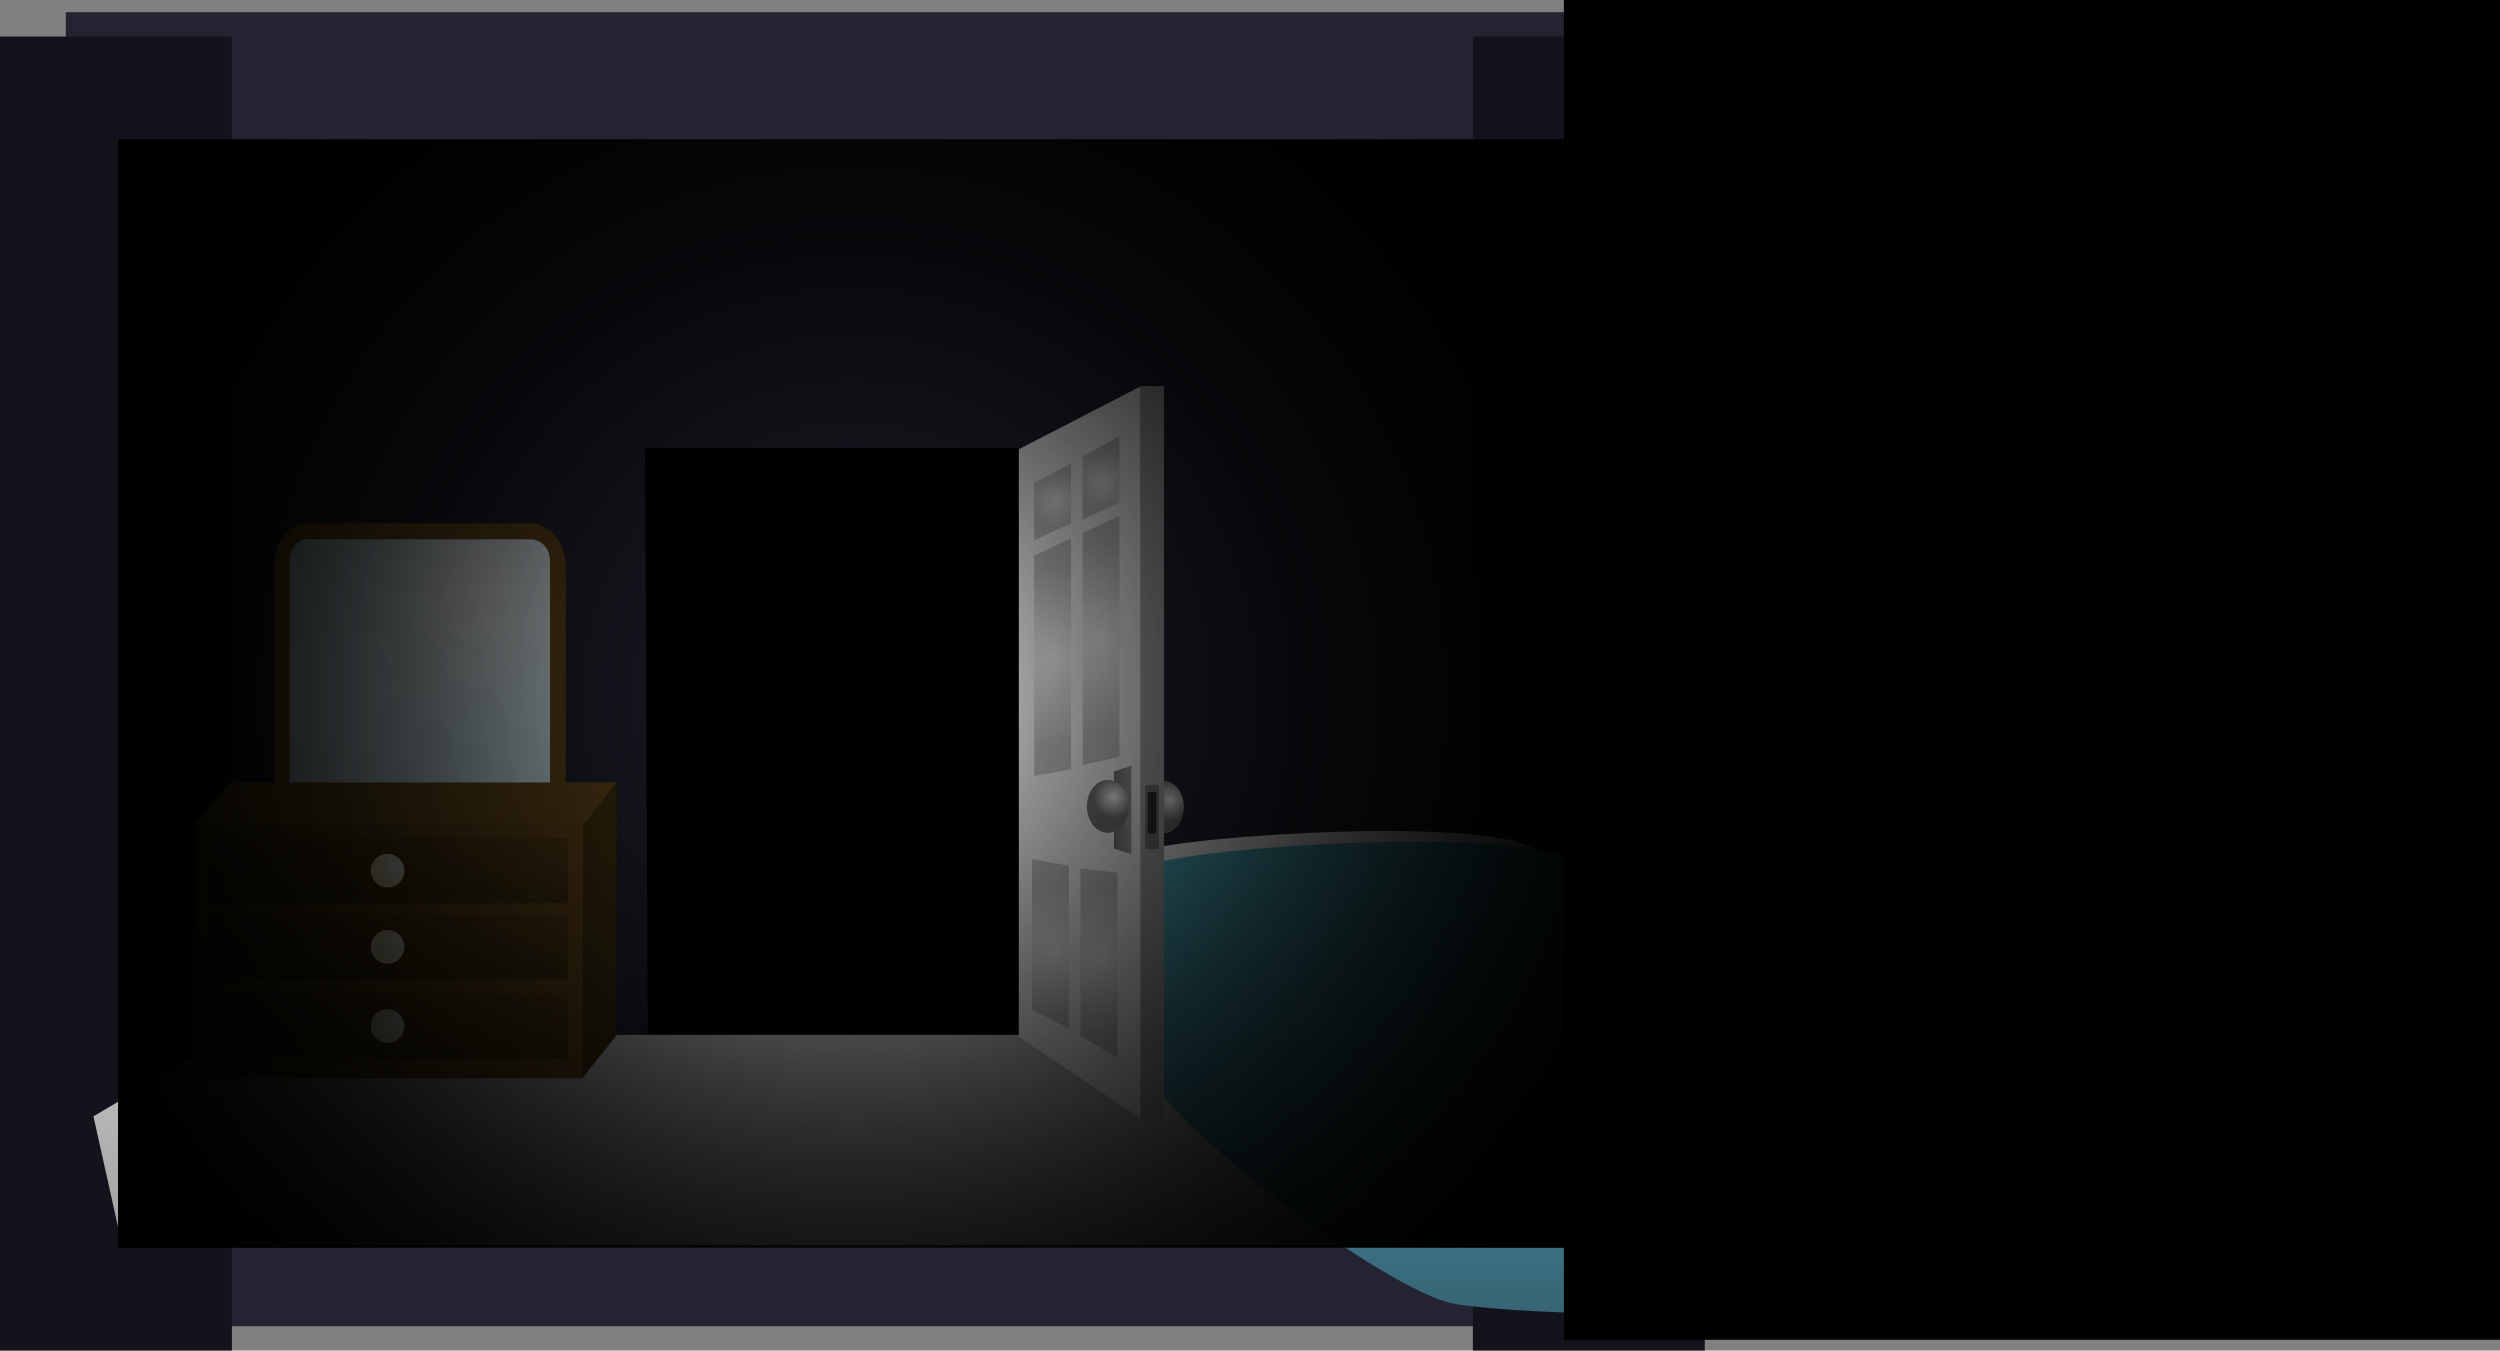 <svg version="1.1" xmlns="http://www.w3.org/2000/svg" xmlns:xlink="http://www.w3.org/1999/xlink" width="874.166" height="472.234" viewBox="0,0,874.166,472.234"><rect x="0" y="0" width="874.166" height="472.234" fill="#808080" stroke="none"/><defs><linearGradient x1="154.569" y1="299.365" x2="154.569" y2="372.938" gradientUnits="userSpaceOnUse" id="color-1"><stop offset="0" stop-color="#c4c4c4"/><stop offset="1" stop-color="#9f9f9f"/></linearGradient><linearGradient x1="-44.609" y1="179.303" x2="57.196" y2="179.303" gradientUnits="userSpaceOnUse" id="color-2"><stop offset="0" stop-color="#876923"/><stop offset="1" stop-color="#67491b"/></linearGradient><radialGradient cx="25.081" cy="144.59" r="48.283" gradientUnits="userSpaceOnUse" id="color-3"><stop offset="0" stop-color="#ffffff"/><stop offset="1" stop-color="#e0f8ff"/></radialGradient><linearGradient x1="-83.719" y1="218.51" x2="74.994" y2="218.51" gradientUnits="userSpaceOnUse" id="color-4"><stop offset="0" stop-color="#876923"/><stop offset="1" stop-color="#67491b"/></linearGradient><linearGradient x1="-72.719" y1="270.011" x2="63.207" y2="270.011" gradientUnits="userSpaceOnUse" id="color-5"><stop offset="0" stop-color="#68511b"/><stop offset="1" stop-color="#67491b"/></linearGradient><linearGradient x1="-4.719" y1="284.8" x2="-4.719" y2="307.647" gradientUnits="userSpaceOnUse" id="color-6"><stop offset="0" stop-color="#593f17"/><stop offset="1" stop-color="#443512"/></linearGradient><linearGradient x1="-4.719" y1="257.133" x2="-4.719" y2="279.98" gradientUnits="userSpaceOnUse" id="color-7"><stop offset="0" stop-color="#593f17"/><stop offset="1" stop-color="#443512"/></linearGradient><linearGradient x1="-4.719" y1="230.466" x2="-4.719" y2="253.314" gradientUnits="userSpaceOnUse" id="color-8"><stop offset="0" stop-color="#593f17"/><stop offset="1" stop-color="#443512"/></linearGradient><radialGradient cx="-1.919" cy="295.092" r="5.88" gradientUnits="userSpaceOnUse" id="color-9"><stop offset="0" stop-color="#ffffff"/><stop offset="1" stop-color="#fff7c7"/></radialGradient><radialGradient cx="-1.919" cy="267.425" r="5.88" gradientUnits="userSpaceOnUse" id="color-10"><stop offset="0" stop-color="#ffffff"/><stop offset="1" stop-color="#fff7c7"/></radialGradient><radialGradient cx="-1.919" cy="240.759" r="5.88" gradientUnits="userSpaceOnUse" id="color-11"><stop offset="0" stop-color="#ffffff"/><stop offset="1" stop-color="#fff7c7"/></radialGradient><linearGradient x1="373.984" y1="227.827" x2="373.984" y2="384.088" gradientUnits="userSpaceOnUse" id="color-12"><stop offset="0" stop-color="#ffffff"/><stop offset="1" stop-color="#737373"/></linearGradient><linearGradient x1="386.616" y1="231.526" x2="386.616" y2="396.822" gradientUnits="userSpaceOnUse" id="color-13"><stop offset="0" stop-color="#52bdce"/><stop offset="1" stop-color="#376474"/></linearGradient><radialGradient cx="268.339" cy="217.23" r="7.323" gradientUnits="userSpaceOnUse" id="color-14"><stop offset="0" stop-color="#ffffff"/><stop offset="1" stop-color="#737373"/></radialGradient><radialGradient cx="244.709" cy="273.23" r="24.87" gradientUnits="userSpaceOnUse" id="color-15"><stop offset="0" stop-color="#f1f1f1"/><stop offset="1" stop-color="#c0c0c0"/></radialGradient><radialGradient cx="228.701" cy="270.23" r="23.212" gradientUnits="userSpaceOnUse" id="color-16"><stop offset="0" stop-color="#f1f1f1"/><stop offset="1" stop-color="#c0c0c0"/></radialGradient><radialGradient cx="245.09" cy="161.23" r="32.976" gradientUnits="userSpaceOnUse" id="color-17"><stop offset="0" stop-color="#f1f1f1"/><stop offset="1" stop-color="#c0c0c0"/></radialGradient><radialGradient cx="228.701" cy="167.23" r="31.686" gradientUnits="userSpaceOnUse" id="color-18"><stop offset="0" stop-color="#f1f1f1"/><stop offset="1" stop-color="#c0c0c0"/></radialGradient><radialGradient cx="245.471" cy="105.73" r="10.593" gradientUnits="userSpaceOnUse" id="color-19"><stop offset="0" stop-color="#f1f1f1"/><stop offset="1" stop-color="#c0c0c0"/></radialGradient><radialGradient cx="229.082" cy="112.23" r="10.04" gradientUnits="userSpaceOnUse" id="color-20"><stop offset="0" stop-color="#f1f1f1"/><stop offset="1" stop-color="#c0c0c0"/></radialGradient><linearGradient x1="248.901" y1="220.73" x2="254.999" y2="220.73" gradientUnits="userSpaceOnUse" id="color-21"><stop offset="0" stop-color="#737373"/><stop offset="1" stop-color="#a0a0a0"/></linearGradient><radialGradient cx="248.901" cy="216.23" r="7.323" gradientUnits="userSpaceOnUse" id="color-22"><stop offset="0" stop-color="#ffffff"/><stop offset="1" stop-color="#737373"/></radialGradient><radialGradient cx="157.417" cy="180" r="305.332" gradientUnits="userSpaceOnUse" id="color-23"><stop offset="0" stop-color="#000000" stop-opacity="0"/><stop offset="1" stop-color="#000000"/></radialGradient><radialGradient cx="157.417" cy="180" r="305.332" gradientUnits="userSpaceOnUse" id="color-24"><stop offset="0" stop-color="#000000" stop-opacity="0"/><stop offset="1" stop-color="#000000"/></radialGradient></defs><g transform="translate(140.631,62.504)"><g data-paper-data="{&quot;isPaintingLayer&quot;:true}" fill-rule="nonzero" stroke-width="0" stroke-linecap="butt" stroke-linejoin="miter" stroke-miterlimit="10" stroke-dasharray="" stroke-dashoffset="0" style="mix-blend-mode: normal"><path d="M65.331,312.963v-243.557h211v243.557z" fill="#000000" stroke="none"/><path d="M-117.613,401.216v-459.459h635.135v459.459zM85.914,305.243l130,1v-212h-131z" fill="#232332" stroke="#000000"/><path d="M-140.631,409.73v-459.459h81.081v459.459z" fill="#13131b" stroke="#000000"/><path d="M374.384,409.73v-459.459h81.081v459.459z" fill="#13131b" stroke="#000000"/><path d="M-107.955,327.845l48.155,-28.48h434.951l41.942,28.48l-7.04,44.957l-507.987,0.136z" fill="url(#color-1)" stroke="none"/><path d="M-44.609,238.123c0,0 0,-86.328 0,-104.547c0,-6.448 5.382,-13.094 10.69,-13.094c11.497,0 56.415,0 78.667,0c7.743,0 12.449,7.783 12.449,15.029c0,18.934 0,102.611 0,102.611z" fill="url(#color-2)" stroke="none"/><path d="M-39.361,222.645c0,0 0,-75.715 0,-89.068c0,-3.874 2.72,-7.497 5.775,-7.497c9.524,0 59.727,0 78.333,0c4.327,0 6.946,3.623 6.946,7.497c0,13.353 0,89.068 0,89.068z" fill="url(#color-3)" stroke="none"/><path d="M-72.719,225.925l12.644,-14.83h135.069l-11.451,14.761z" fill="url(#color-4)" stroke="none"/><path d="M62.916,314.546l-0.045,-88.072l12.123,-15.384v88.412z" fill="#413311" stroke="none"/><path d="M-72.719,314.55v-89.078h135.926v89.078z" fill="url(#color-5)" stroke="none"/><path d="M-67.435,307.647v-22.847h125.432v22.847z" fill="url(#color-6)" stroke="#854300"/><path d="M-67.435,279.98v-22.847h125.432v22.847z" fill="url(#color-7)" stroke="#854300"/><path d="M-67.435,253.314v-22.847h125.432v22.847z" fill="url(#color-8)" stroke="#854300"/><path d="M0.774,296.272c0,3.247 -2.633,5.88 -5.88,5.88c-3.247,0 -5.88,-2.633 -5.88,-5.88c0,-3.247 2.633,-5.88 5.88,-5.88c3.247,0 5.88,2.633 5.88,5.88z" fill="url(#color-9)" stroke="none"/><path d="M0.774,268.605c0,3.247 -2.633,5.88 -5.88,5.88c-3.247,0 -5.88,-2.633 -5.88,-5.88c0,-3.247 2.633,-5.88 5.88,-5.88c3.247,0 5.88,2.633 5.88,5.88z" fill="url(#color-10)" stroke="none"/><path d="M0.774,241.939c0,3.247 -2.633,5.88 -5.88,5.88c-3.247,0 -5.88,-2.633 -5.88,-5.88c0,-3.247 2.633,-5.88 5.88,-5.88c3.247,0 5.88,2.633 5.88,5.88z" fill="url(#color-11)" stroke="none"/><path d="M356.278,380.852c-22.12,-3.916 -103.205,-63.536 -106.623,-85.943c-2.95,-19.338 -6.195,-50.418 3.45,-57.966c8.758,-6.853 116.113,-13.675 139.243,-4.189c31.506,12.921 86.417,29.799 106.815,63.198c11.272,18.456 1.753,67.666 -10.016,77.702c-16.5,14.07 -110.84,11.098 -132.87,7.198z" fill="url(#color-12)" stroke="none"/><path d="M367.887,393.399c-23.399,-4.142 -109.172,-67.21 -112.787,-90.913c-3.12,-20.456 -6.553,-53.334 3.65,-61.317c9.264,-7.249 122.826,-14.466 147.294,-4.431c33.327,13.668 91.414,24.094 112.991,59.424c11.923,19.523 1.854,79.007 -10.596,89.622c-17.454,14.883 -117.249,11.739 -140.552,7.614z" fill="url(#color-13)" stroke="none"/><g><path d="M266.005,210.428c4.044,0 7.323,4.139 7.323,9.244c0,5.105 -3.279,9.244 -7.323,9.244c-4.044,0 -7.323,-4.139 -7.323,-9.244c0,-5.105 3.279,-9.244 7.323,-9.244z" data-paper-data="{&quot;index&quot;:null}" fill="url(#color-14)" stroke="none"/><path d="M215.613,299.966v-205.399l42.569,-21.958l0.632,256.358z" fill="#f1f1f1" stroke="#000000"/><path d="M258.111,329.163v-256.66h8.29v256.66z" fill="#a8a8a8" stroke="none"/><path d="M237.183,299.677v-58.469l12.896,1.417v64.836z" fill="url(#color-15)" stroke="#909090"/><path d="M220.235,290.476v-52.619l12.896,2.4v57.002z" fill="url(#color-16)" stroke="#909090"/><path d="M250.816,117.986v84.103l-12.896,2.917v-81.22z" data-paper-data="{&quot;index&quot;:null}" fill="url(#color-17)" stroke="#909090"/><path d="M233.867,125.72v80.737l-12.896,2.4v-77.095z" data-paper-data="{&quot;index&quot;:null}" fill="url(#color-18)" stroke="#909090"/><path d="M250.816,89.902v23.251l-12.896,6.042v-22.009z" data-paper-data="{&quot;index&quot;:null}" fill="url(#color-19)" stroke="#909090"/><path d="M233.867,99.602v20.801l-12.896,6.042v-20.059z" data-paper-data="{&quot;index&quot;:null}" fill="url(#color-20)" stroke="#909090"/><path d="M259.792,234.495v-22.476h4.79v22.476z" fill="#737373" stroke="none"/><path d="M260.713,228.937v-14.501h2.948v14.501z" fill="#2d2d2d" stroke="none"/><path d="M248.901,234.23v-27l6.098,-2v31z" fill="url(#color-21)" stroke="none"/><path d="M254.064,219.465c0,5.105 -3.279,9.244 -7.323,9.244c-4.044,0 -7.323,-4.139 -7.323,-9.244c0,-5.105 3.279,-9.244 7.323,-9.244c4.044,0 7.323,4.139 7.323,9.244z" fill="url(#color-22)" stroke="none"/></g><path d="M-99.339,373.734v-387.469h513.514v387.469z" fill="url(#color-23)" stroke="none"/><path d="M-99.339,373.734v-387.469h513.514v387.469z" fill="url(#color-24)" stroke="none"/><path d="M406.208,405.964v-468.468h327.327v468.468z" fill="#000000" stroke="none"/></g></g></svg>